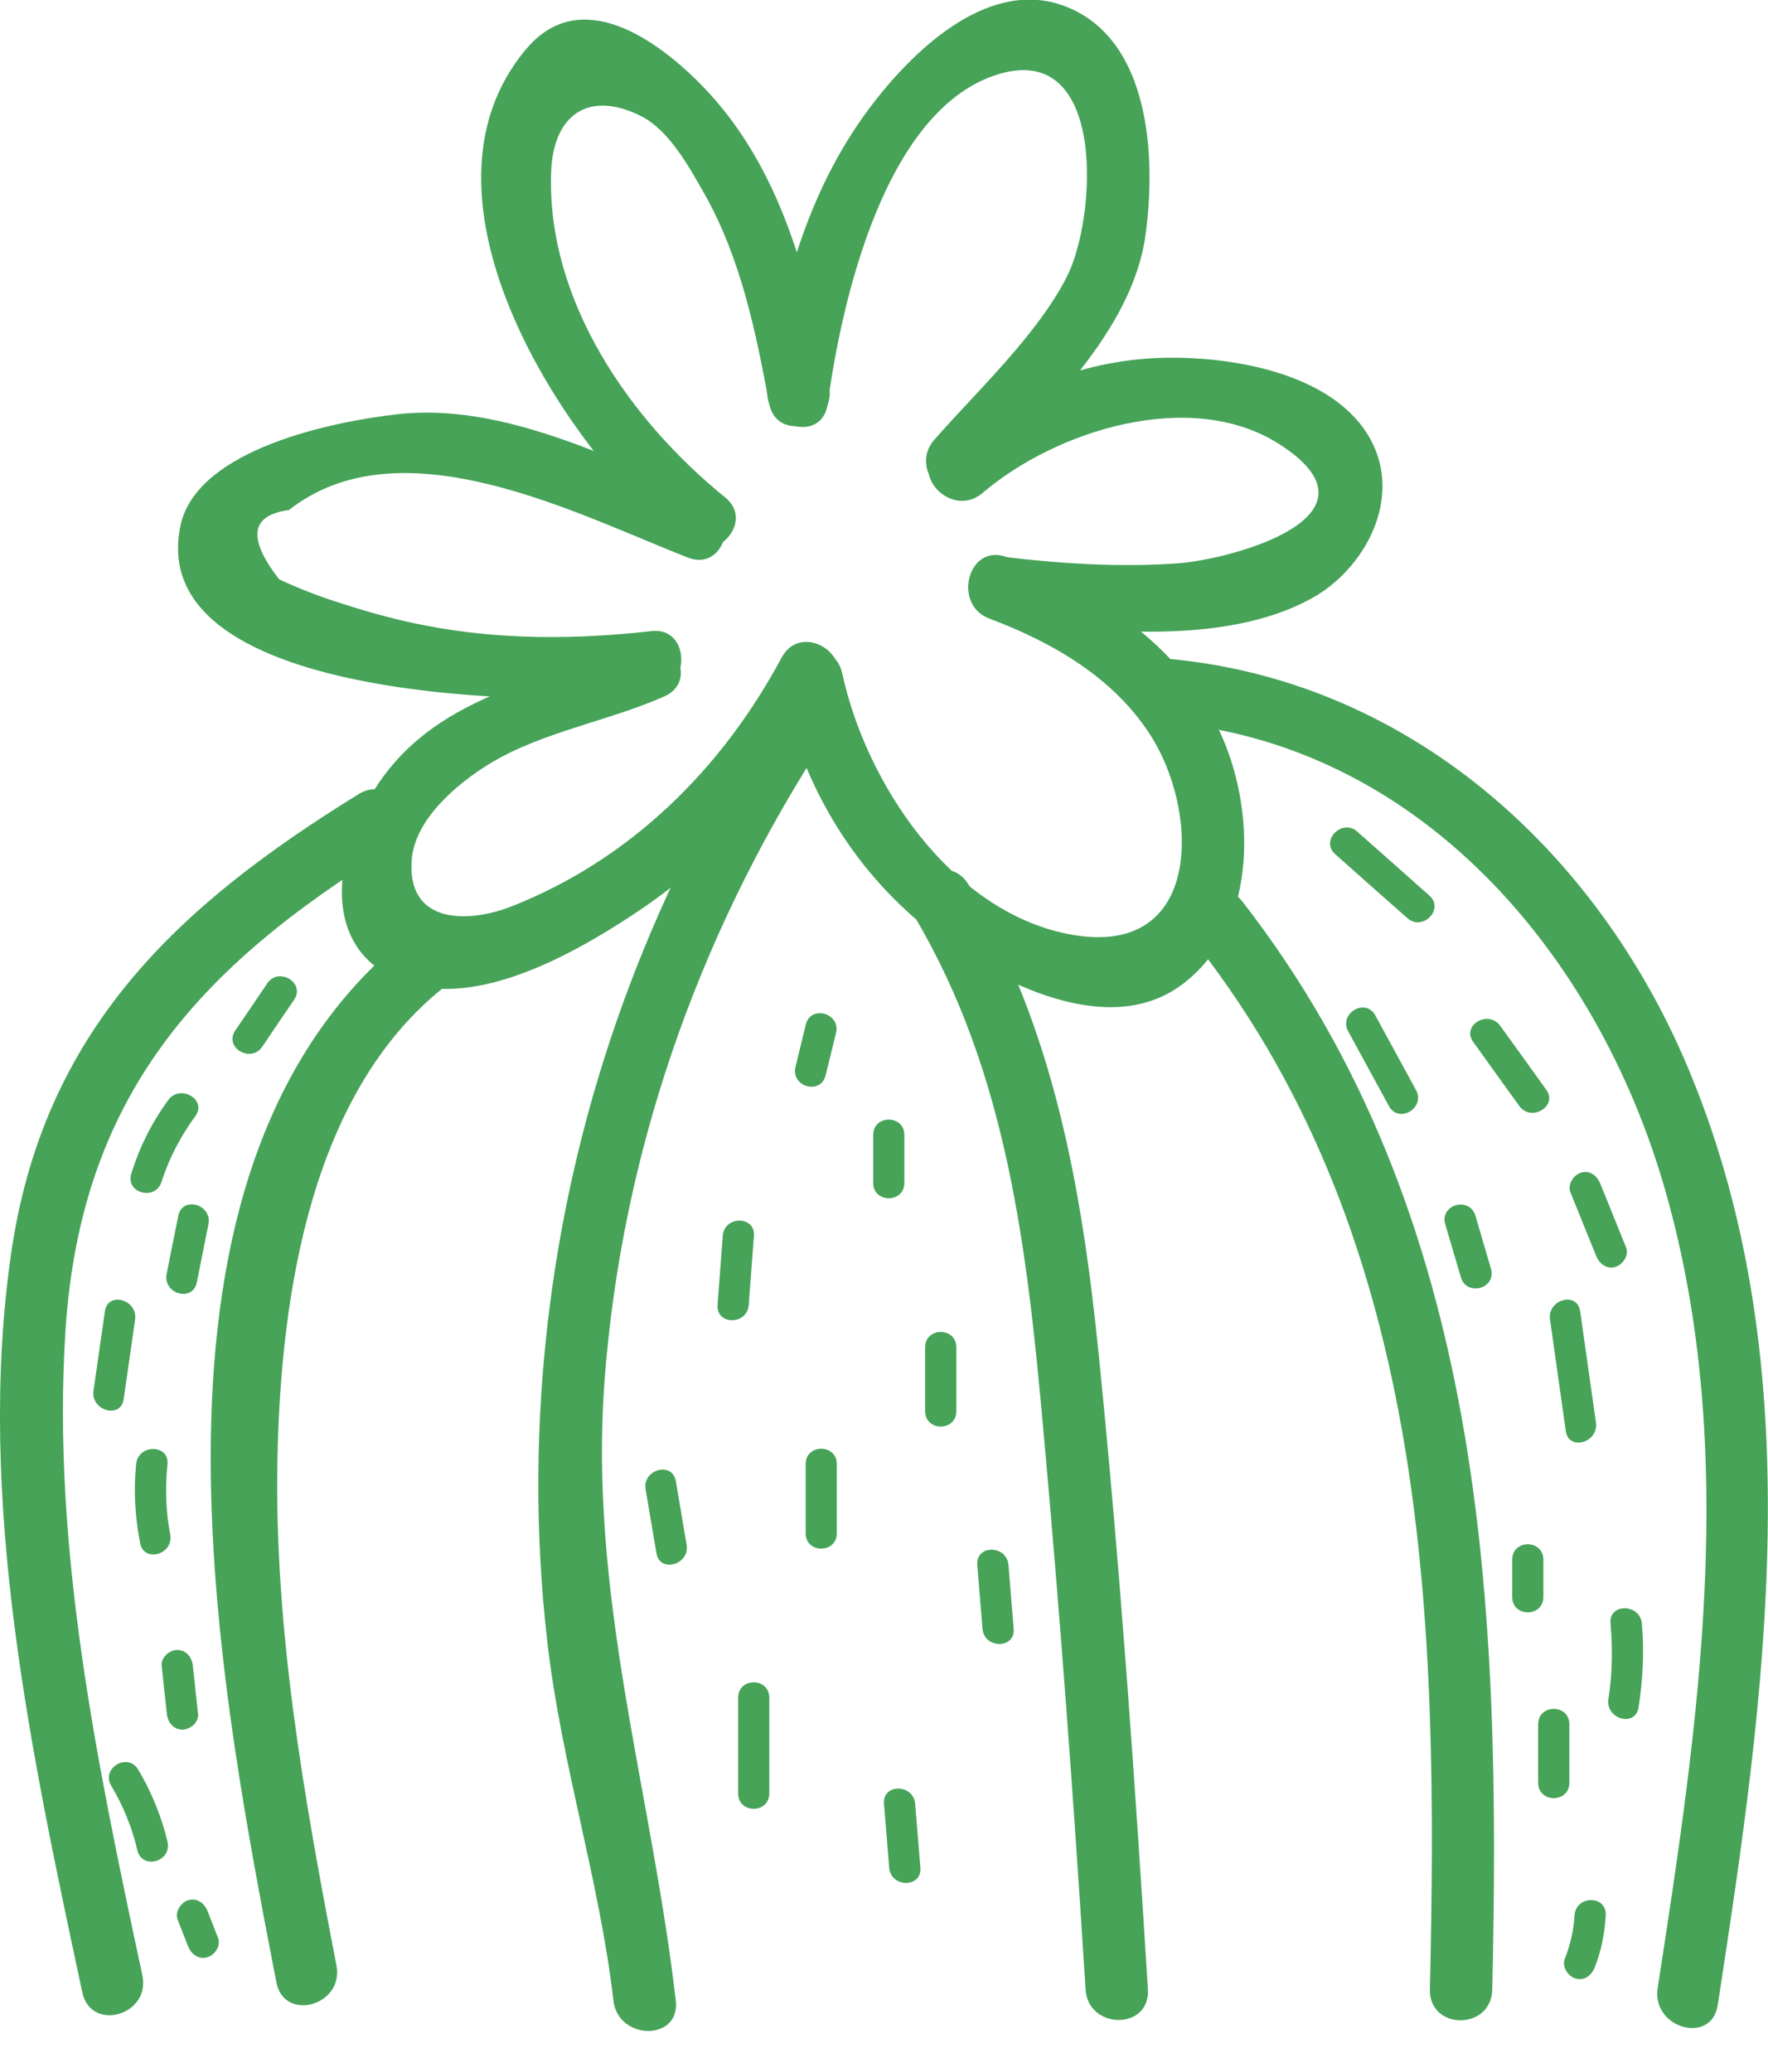 <svg width="35" height="41" viewBox="0 0 35 41" fill="none" xmlns="http://www.w3.org/2000/svg">
<g id="Frame" clip-path="url(#clip0_4_3527)">
<g id="Group">
<g id="Group_2">
<path id="Vector" d="M15.472 13.016C14.283 15.235 12.469 17.012 10.14 17.933C9.231 18.294 8.034 18.273 8.153 16.991C8.228 16.193 9.067 15.499 9.676 15.125C10.712 14.486 12.041 14.276 13.156 13.78C13.88 13.457 13.255 12.368 12.535 12.692C10.544 13.579 8.363 13.789 7.232 15.941C6.627 17.092 6.43 18.693 7.791 19.349C9.268 20.059 11.3 18.912 12.526 18.105C14.229 16.987 15.566 15.461 16.533 13.65C16.92 12.94 15.854 12.301 15.472 13.016Z" fill="#46A358"/>
</g>
<g id="Group_3">
<path id="Vector_2" d="M12.897 12.49C11.399 12.658 9.914 12.667 8.429 12.381C7.886 12.276 7.347 12.133 6.821 11.961C6.376 11.826 5.949 11.662 5.525 11.465C4.895 10.649 4.957 10.195 5.718 10.095C7.948 8.338 11.432 10.183 13.621 11.036C14.365 11.326 14.686 10.107 13.95 9.821C12.045 9.078 9.955 7.96 7.861 8.199C6.66 8.334 3.892 8.867 3.571 10.41C2.83 13.982 11.107 13.957 12.897 13.755C13.678 13.663 13.687 12.402 12.897 12.49Z" fill="#46A358"/>
</g>
<g id="Group_4">
<path id="Vector_3" d="M14.353 9.842C12.481 8.325 10.819 5.963 10.91 3.404C10.951 2.265 11.658 1.782 12.683 2.294C13.246 2.576 13.637 3.295 13.946 3.837C14.662 5.106 14.962 6.556 15.225 7.981C15.373 8.775 16.562 8.439 16.414 7.644C16.019 5.518 15.456 3.303 13.917 1.715C13.008 0.777 11.494 -0.299 10.424 0.962C7.923 3.908 11.198 8.88 13.481 10.733C14.098 11.233 14.978 10.347 14.353 9.842Z" fill="#46A358"/>
</g>
<g id="Group_5">
<path id="Vector_4" d="M16.385 7.994C16.657 5.968 17.521 2.114 19.8 1.458C21.918 0.853 21.708 4.333 21.116 5.485C20.52 6.645 19.347 7.733 18.495 8.704C17.969 9.305 18.837 10.2 19.368 9.595C20.589 8.2 22.416 6.598 22.679 4.636C22.885 3.114 22.774 0.815 21.133 0.143C19.635 -0.471 18.154 0.925 17.302 2.022C16.048 3.635 15.464 5.636 15.192 7.649C15.085 8.452 16.274 8.796 16.385 7.994Z" fill="#46A358"/>
</g>
<g id="Group_6">
<path id="Vector_5" d="M19.454 9.754C20.89 8.527 23.555 7.674 25.308 8.779C27.579 10.217 24.362 11.078 23.3 11.15C22.165 11.229 21.03 11.158 19.902 11.024C19.117 10.931 19.121 12.192 19.902 12.284C21.745 12.503 24.234 12.784 25.95 11.851C27.015 11.272 27.78 9.868 27.126 8.687C26.394 7.363 24.333 7.044 22.996 7.082C21.338 7.132 19.845 7.788 18.586 8.863C17.973 9.385 18.849 10.276 19.454 9.754Z" fill="#46A358"/>
</g>
<g id="Group_7">
<path id="Vector_6" d="M19.586 12.242C20.857 12.721 22.12 13.444 22.844 14.663C23.749 16.193 23.769 19.008 21.137 18.483C18.82 18.021 17.146 15.508 16.673 13.326C16.5 12.536 15.312 12.868 15.484 13.663C15.904 15.604 16.953 17.319 18.524 18.508C19.759 19.445 21.926 20.563 23.379 19.5C24.872 18.407 24.872 16.146 24.197 14.591C23.399 12.759 21.7 11.696 19.923 11.023C19.166 10.746 18.845 11.965 19.586 12.242Z" fill="#46A358"/>
</g>
<g id="Group_8">
<path id="Vector_7" d="M7.104 15.714C3.501 17.933 0.843 20.404 0.214 24.85C-0.473 29.679 0.625 34.726 1.629 39.429C1.798 40.223 2.987 39.887 2.818 39.093C1.929 34.932 1.02 30.62 1.296 26.338C1.596 21.669 3.966 19.118 7.722 16.806C8.404 16.386 7.787 15.293 7.104 15.714Z" fill="#46A358"/>
</g>
<g id="Group_9">
<path id="Vector_8" d="M23.008 14.289C28.048 14.692 31.614 18.828 32.968 23.564C34.441 28.721 33.618 34.151 32.816 39.345C32.692 40.139 33.881 40.48 34.005 39.681C34.942 33.587 35.884 27.115 33.461 21.24C31.627 16.789 27.817 13.415 23.008 13.028C22.214 12.965 22.218 14.226 23.008 14.289Z" fill="#46A358"/>
</g>
<g id="Group_10">
<path id="Vector_9" d="M8.326 18.328C2.3 22.808 4.254 32.936 5.471 39.231C5.624 40.026 6.817 39.69 6.66 38.895C6.023 35.6 5.43 32.268 5.492 28.897C5.554 25.619 6.158 21.488 8.947 19.416C9.585 18.941 8.972 17.849 8.326 18.328Z" fill="#46A358"/>
</g>
<g id="Group_11">
<path id="Vector_10" d="M15.093 14.251C12.851 17.777 11.403 21.719 10.877 25.896C10.601 28.086 10.581 30.305 10.836 32.499C11.111 34.894 11.864 37.197 12.144 39.593C12.234 40.387 13.473 40.4 13.378 39.593C12.893 35.411 11.642 31.562 11.971 27.283C12.312 22.841 13.793 18.613 16.163 14.886C16.591 14.205 15.525 13.574 15.093 14.251Z" fill="#46A358"/>
</g>
<g id="Group_12">
<path id="Vector_11" d="M18.109 18.147C19.948 21.248 20.334 24.758 20.655 28.3C20.988 31.986 21.26 35.676 21.49 39.37C21.54 40.177 22.774 40.181 22.724 39.37C22.465 35.188 22.173 31.007 21.754 26.838C21.424 23.564 20.869 20.358 19.174 17.508C18.763 16.819 17.693 17.449 18.109 18.147Z" fill="#46A358"/>
</g>
<g id="Group_13">
<path id="Vector_12" d="M23.724 18.735C28.319 24.64 28.471 32.179 28.307 39.374C28.29 40.185 29.525 40.185 29.541 39.374C29.714 31.785 29.418 24.043 24.596 17.844C24.103 17.21 23.235 18.109 23.724 18.735Z" fill="#46A358"/>
</g>
<g id="Group_14">
<path id="Vector_13" d="M15.953 20.273C15.883 20.555 15.818 20.832 15.748 21.114C15.653 21.509 16.245 21.677 16.344 21.282C16.414 21 16.48 20.723 16.55 20.442C16.644 20.051 16.052 19.883 15.953 20.273Z" fill="#46A358"/>
</g>
<g id="Group_15">
<path id="Vector_14" d="M17.286 22.463C17.286 22.778 17.286 23.093 17.286 23.409C17.286 23.816 17.903 23.816 17.903 23.409C17.903 23.093 17.903 22.778 17.903 22.463C17.903 22.055 17.286 22.055 17.286 22.463Z" fill="#46A358"/>
</g>
<g id="Group_16">
<path id="Vector_15" d="M14.308 24.459C14.275 24.913 14.238 25.371 14.205 25.825C14.176 26.229 14.793 26.229 14.822 25.825C14.855 25.371 14.892 24.913 14.925 24.459C14.954 24.056 14.336 24.056 14.308 24.459Z" fill="#46A358"/>
</g>
<g id="Group_17">
<path id="Vector_16" d="M18.314 26.666C18.314 27.086 18.314 27.506 18.314 27.926C18.314 28.334 18.932 28.334 18.932 27.926C18.932 27.506 18.932 27.086 18.932 26.666C18.932 26.258 18.314 26.258 18.314 26.666Z" fill="#46A358"/>
</g>
<g id="Group_18">
<path id="Vector_17" d="M15.949 28.977C15.949 29.431 15.949 29.889 15.949 30.343C15.949 30.75 16.566 30.75 16.566 30.343C16.566 29.889 16.566 29.431 16.566 28.977C16.566 28.569 15.949 28.569 15.949 28.977Z" fill="#46A358"/>
</g>
<g id="Group_19">
<path id="Vector_18" d="M14.612 33.6C14.612 34.23 14.612 34.861 14.612 35.491C14.612 35.899 15.229 35.899 15.229 35.491C15.229 34.861 15.229 34.23 15.229 33.6C15.229 33.192 14.612 33.192 14.612 33.6Z" fill="#46A358"/>
</g>
<g id="Group_20">
<path id="Vector_19" d="M12.781 29.477C12.851 29.897 12.925 30.318 12.995 30.738C13.061 31.137 13.658 30.969 13.592 30.57C13.522 30.15 13.448 29.729 13.378 29.309C13.308 28.914 12.712 29.082 12.781 29.477Z" fill="#46A358"/>
</g>
<g id="Group_21">
<path id="Vector_20" d="M17.5 35.701C17.533 36.122 17.57 36.542 17.603 36.962C17.636 37.365 18.253 37.365 18.22 36.962C18.187 36.542 18.15 36.122 18.117 35.701C18.084 35.298 17.463 35.294 17.5 35.701Z" fill="#46A358"/>
</g>
<g id="Group_22">
<path id="Vector_21" d="M19.347 30.973C19.38 31.394 19.417 31.814 19.45 32.234C19.483 32.633 20.1 32.638 20.067 32.234C20.034 31.814 19.997 31.394 19.964 30.973C19.931 30.57 19.314 30.566 19.347 30.973Z" fill="#46A358"/>
</g>
<g id="Group_23">
<path id="Vector_22" d="M26.431 16.903C26.908 17.328 27.385 17.752 27.863 18.172C28.163 18.437 28.599 17.991 28.299 17.727C27.821 17.302 27.344 16.878 26.867 16.457C26.571 16.193 26.131 16.634 26.431 16.903Z" fill="#46A358"/>
</g>
<g id="Group_24">
<path id="Vector_23" d="M26.69 20.412C26.958 20.904 27.229 21.4 27.497 21.891C27.69 22.244 28.225 21.929 28.031 21.572C27.764 21.08 27.492 20.584 27.225 20.093C27.027 19.74 26.497 20.059 26.69 20.412Z" fill="#46A358"/>
</g>
<g id="Group_25">
<path id="Vector_24" d="M29.163 20.618C29.467 21.042 29.771 21.467 30.076 21.887C30.306 22.211 30.845 21.896 30.611 21.568C30.306 21.143 30.002 20.719 29.697 20.299C29.463 19.979 28.928 20.29 29.163 20.618Z" fill="#46A358"/>
</g>
<g id="Group_26">
<path id="Vector_25" d="M30.685 26.115C30.788 26.851 30.894 27.586 30.997 28.322C31.055 28.721 31.647 28.553 31.594 28.153C31.491 27.418 31.384 26.683 31.281 25.947C31.219 25.548 30.627 25.72 30.685 26.115Z" fill="#46A358"/>
</g>
<g id="Group_27">
<path id="Vector_26" d="M28.611 24.228C28.714 24.577 28.817 24.93 28.92 25.279C29.035 25.665 29.627 25.502 29.516 25.111C29.413 24.762 29.311 24.409 29.208 24.06C29.093 23.673 28.496 23.837 28.611 24.228Z" fill="#46A358"/>
</g>
<g id="Group_28">
<path id="Vector_27" d="M31.882 32.129C31.927 32.629 31.919 33.129 31.841 33.625C31.779 34.02 32.371 34.192 32.437 33.793C32.523 33.239 32.552 32.688 32.503 32.129C32.462 31.73 31.845 31.726 31.882 32.129Z" fill="#46A358"/>
</g>
<g id="Group_29">
<path id="Vector_28" d="M30.45 34.125C30.45 34.512 30.45 34.894 30.45 35.281C30.45 35.688 31.067 35.688 31.067 35.281C31.067 34.894 31.067 34.512 31.067 34.125C31.067 33.718 30.45 33.718 30.45 34.125Z" fill="#46A358"/>
</g>
<g id="Group_30">
<path id="Vector_29" d="M31.088 23.594C31.256 24.014 31.429 24.434 31.598 24.854C31.664 25.014 31.804 25.123 31.976 25.073C32.12 25.035 32.256 24.842 32.19 24.686C32.022 24.266 31.849 23.846 31.68 23.425C31.614 23.266 31.474 23.157 31.302 23.207C31.158 23.245 31.026 23.438 31.088 23.594Z" fill="#46A358"/>
</g>
<g id="Group_31">
<path id="Vector_30" d="M29.936 30.868C29.936 31.112 29.936 31.36 29.936 31.604C29.936 32.011 30.553 32.011 30.553 31.604C30.553 31.36 30.553 31.112 30.553 30.868C30.553 30.46 29.936 30.46 29.936 30.868Z" fill="#46A358"/>
</g>
<g id="Group_32">
<path id="Vector_31" d="M31.17 37.908C31.154 38.206 31.084 38.492 30.977 38.769C30.915 38.929 31.047 39.114 31.191 39.156C31.367 39.206 31.507 39.093 31.569 38.937C31.701 38.605 31.767 38.265 31.787 37.908C31.812 37.5 31.195 37.504 31.17 37.908Z" fill="#46A358"/>
</g>
<g id="Group_33">
<path id="Vector_32" d="M5.29 19.462C5.08 19.773 4.871 20.084 4.657 20.395C4.431 20.732 4.965 21.047 5.192 20.715C5.401 20.404 5.611 20.093 5.825 19.782C6.047 19.445 5.512 19.13 5.29 19.462Z" fill="#46A358"/>
</g>
<g id="Group_34">
<path id="Vector_33" d="M3.53 24.06C3.451 24.442 3.377 24.825 3.299 25.211C3.221 25.607 3.813 25.779 3.896 25.38C3.974 24.997 4.048 24.615 4.126 24.228C4.204 23.833 3.608 23.665 3.53 24.06Z" fill="#46A358"/>
</g>
<g id="Group_35">
<path id="Vector_34" d="M3.332 21.77C3.007 22.211 2.764 22.698 2.6 23.224C2.476 23.61 3.073 23.774 3.196 23.392C3.349 22.917 3.575 22.488 3.867 22.089C4.106 21.761 3.567 21.45 3.332 21.77Z" fill="#46A358"/>
</g>
<g id="Group_36">
<path id="Vector_35" d="M2.077 25.951C2.003 26.476 1.925 26.997 1.851 27.523C1.794 27.918 2.39 28.09 2.448 27.691C2.522 27.166 2.6 26.645 2.674 26.119C2.732 25.72 2.135 25.548 2.077 25.951Z" fill="#46A358"/>
</g>
<g id="Group_37">
<path id="Vector_36" d="M2.695 28.977C2.641 29.502 2.674 30.019 2.773 30.536C2.847 30.935 3.443 30.767 3.369 30.368C3.283 29.906 3.266 29.444 3.316 28.977C3.349 28.574 2.732 28.578 2.695 28.977Z" fill="#46A358"/>
</g>
<g id="Group_38">
<path id="Vector_37" d="M3.201 32.97C3.233 33.285 3.27 33.6 3.303 33.915C3.32 34.083 3.431 34.23 3.612 34.23C3.764 34.23 3.941 34.087 3.92 33.915C3.888 33.6 3.85 33.285 3.818 32.97C3.801 32.801 3.69 32.654 3.509 32.654C3.357 32.654 3.184 32.797 3.201 32.97Z" fill="#46A358"/>
</g>
<g id="Group_39">
<path id="Vector_38" d="M2.201 35.34C2.439 35.739 2.612 36.159 2.719 36.617C2.814 37.013 3.406 36.844 3.316 36.449C3.196 35.945 2.999 35.466 2.736 35.02C2.526 34.676 1.995 34.995 2.201 35.34Z" fill="#46A358"/>
</g>
<g id="Group_40">
<path id="Vector_39" d="M3.517 37.992C3.587 38.168 3.653 38.34 3.723 38.517C3.785 38.672 3.929 38.786 4.101 38.736C4.25 38.694 4.381 38.509 4.315 38.349C4.245 38.172 4.18 38 4.11 37.824C4.048 37.668 3.904 37.555 3.731 37.605C3.587 37.643 3.456 37.832 3.517 37.992Z" fill="#46A358"/>
</g>
</g>
</g>
<defs>
<clipPath id="clip0_4_3527">
<rect width="35" height="40.194" fill="white"/>
</clipPath>
</defs>
</svg>
